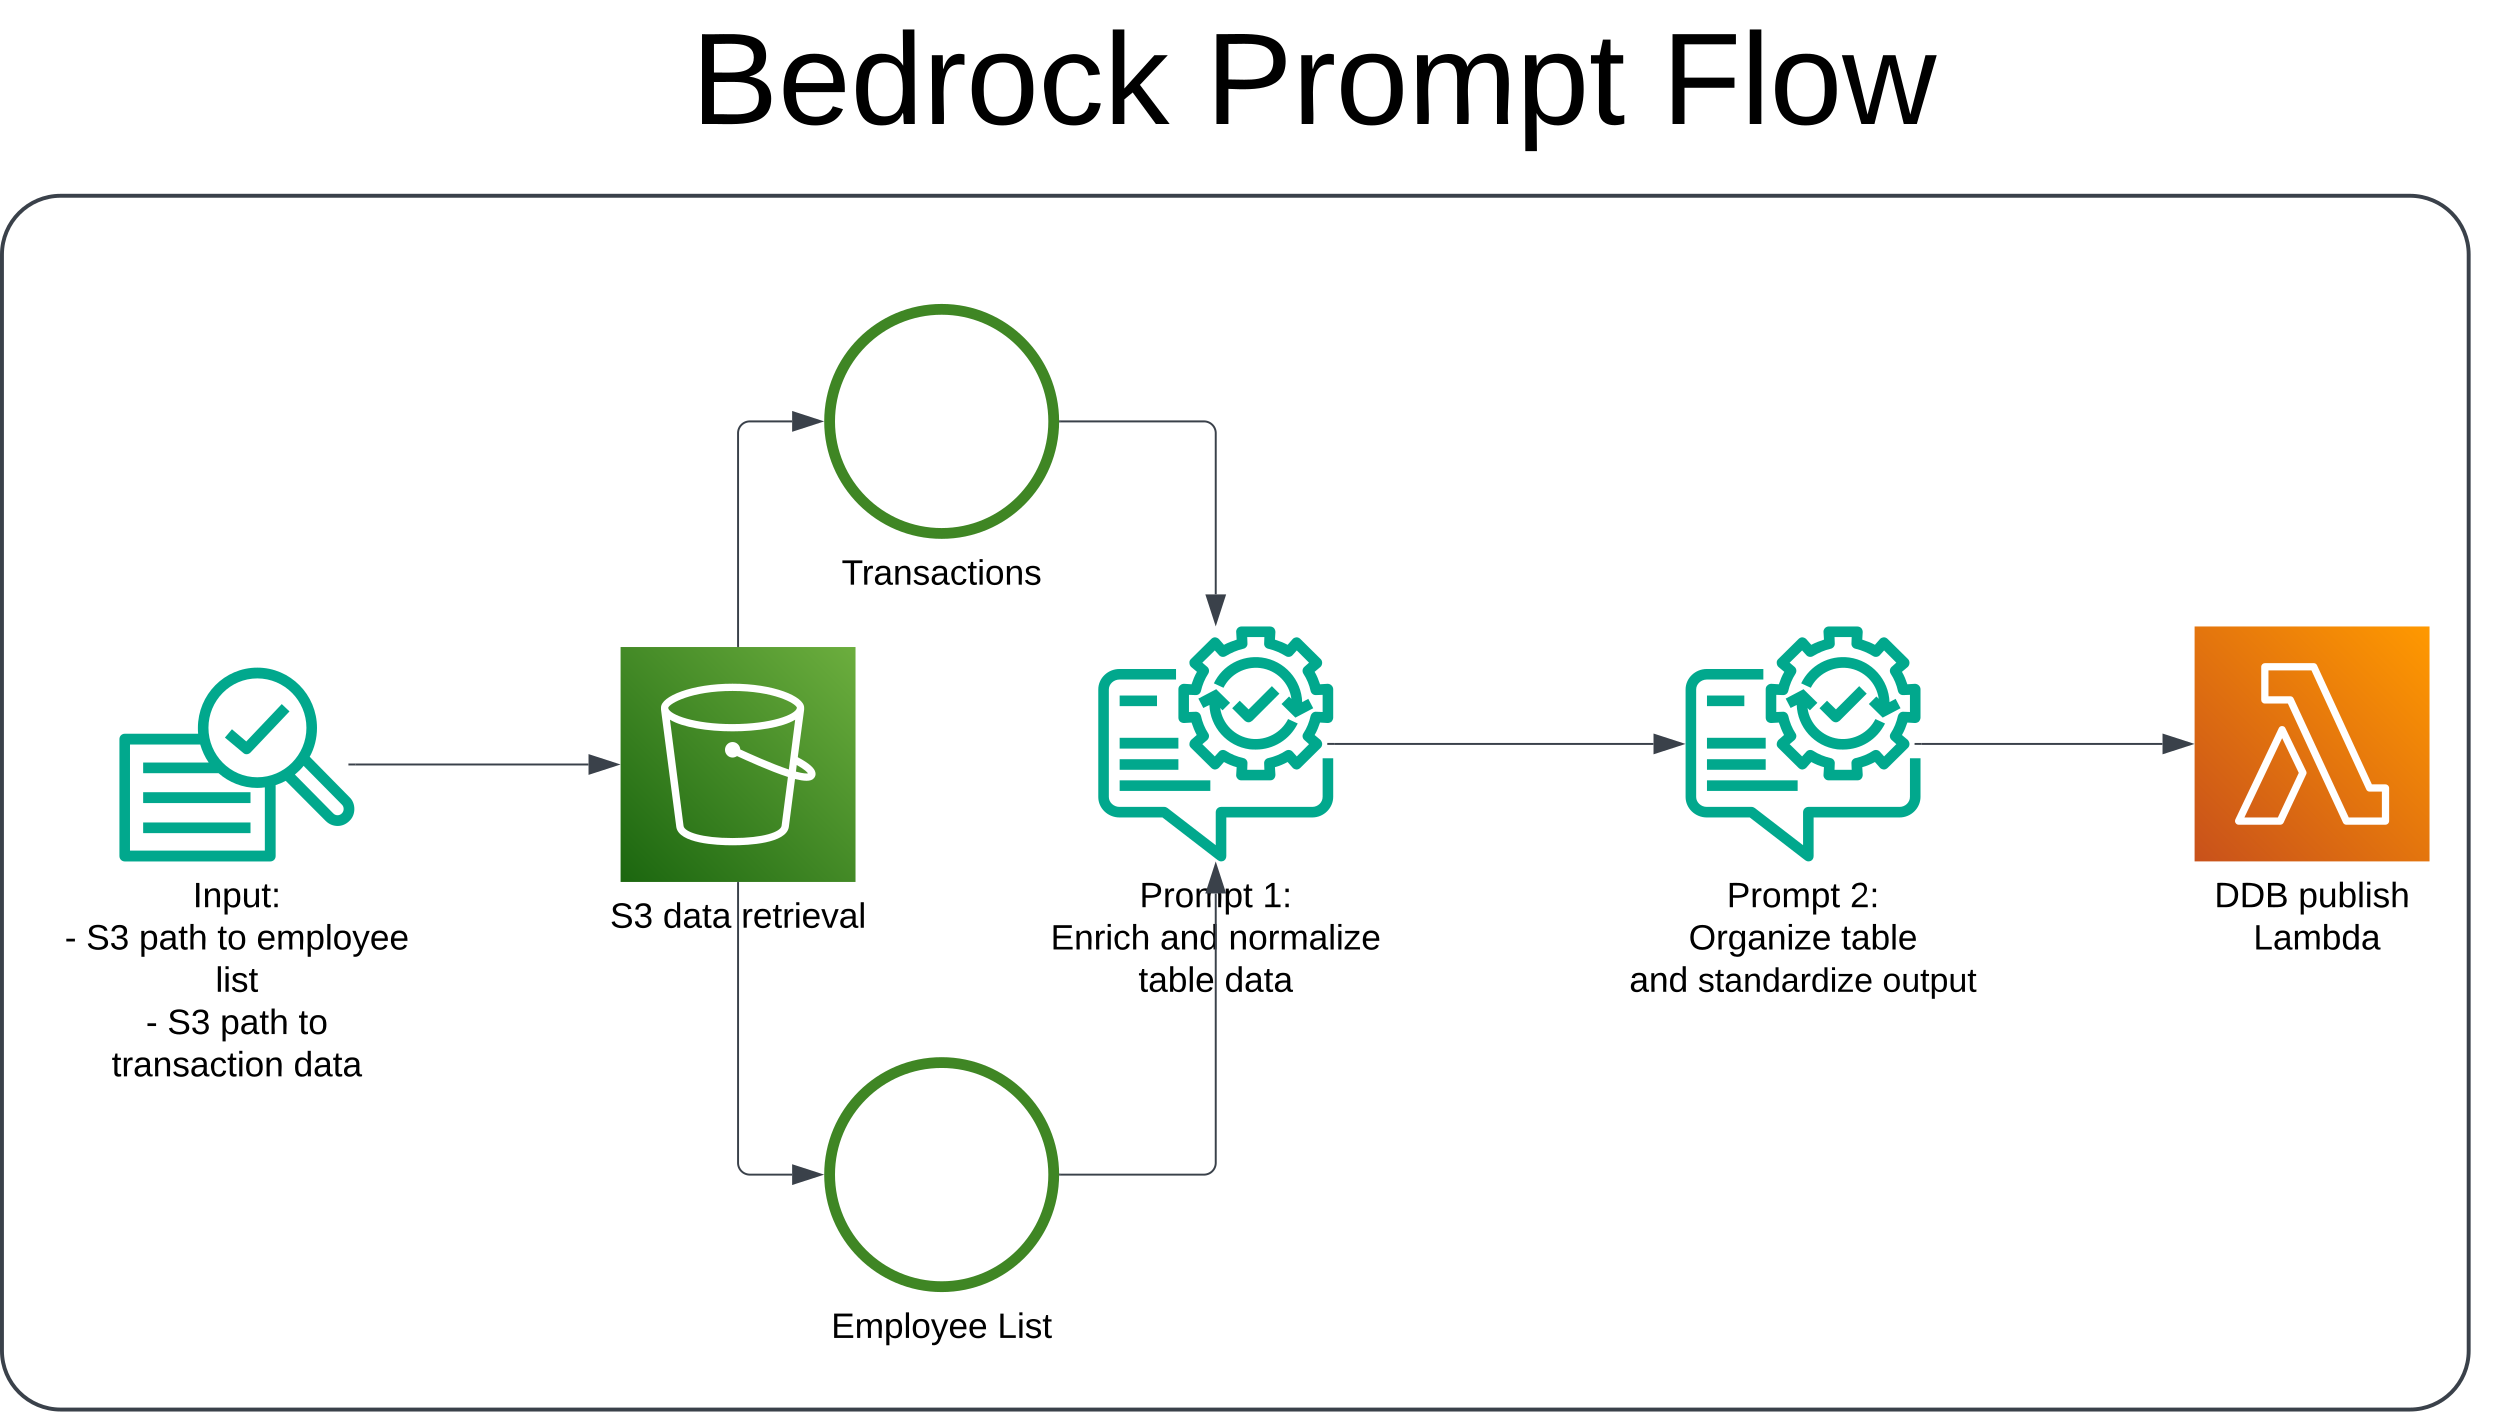 <svg xmlns="http://www.w3.org/2000/svg" xmlns:xlink="http://www.w3.org/1999/xlink" xmlns:lucid="lucid" width="1277" height="721"><g transform="translate(-179 160)" lucid:page-tab-id="0_0"><path d="M-500-1000h2500v2000H-500z" fill="#fff"/><path d="M1410-60c16.57 0 30 13.43 30 30v560c0 16.57-13.43 30-30 30H210c-16.57 0-30-13.43-30-30V-30c0-16.57 13.43-30 30-30z" stroke="#3a414a" stroke-width="2" fill-opacity="0"/><path d="M1300 160h120v120h-120V160z" stroke="#000" stroke-opacity="0" fill="url(#a)"/><path d="M1397.47 240.64c1.02 0 1.9.83 1.9 1.9v16.84c0 1.07-.88 1.9-1.9 1.9h-19.9c-.8 0-1.43-.4-1.75-1.07l-28.18-60.84h-11.73c-.54 0-1-.17-1.33-.58-.4-.33-.55-.82-.55-1.32v-16.84c0-1.07.87-1.9 1.9-1.9h24.95c.7 0 1.33.4 1.65 1.07l28.02 60.84zm-1.8 16.93v-13.22h-6.3c-.72 0-1.35-.4-1.66-1.07l-28.02-60.84h-21.96v13.2h11.1c.8 0 1.42.42 1.73 1.08l28.18 60.84zm-49.3-45.66l10.64 22.05c.24.5.24 1.08 0 1.57l-11.56 24.7c-.32.65-1.03 1.06-1.74 1.06h-21.17c-.63 0-1.26-.33-1.58-.9-.4-.5-.4-1.16-.15-1.82l22.2-46.65c.3-.65.94-1.06 1.65-1.06.8 0 1.42.4 1.73 1.07zm-3.85 45.66l10.7-22.78-8.5-17.75-19.28 40.53z" stroke="#000" stroke-opacity="0" fill="#fff"/><use xlink:href="#b" transform="matrix(1,0,0,1,1270,289) translate(40.1 14.4)"/><use xlink:href="#c" transform="matrix(1,0,0,1,1270,289) translate(83 14.4)"/><use xlink:href="#d" transform="matrix(1,0,0,1,1270,289) translate(55.025 36)"/><use xlink:href="#e" transform="matrix(1,0,0,1,1270,289) translate(60.025 36)"/><path d="M803.96 279.76c.96-.48 1.44-1.44 1.44-2.52v-19.68h43.92c5.88 0 10.68-4.8 10.68-10.56v-19.68h-5.4V247c0 2.88-2.4 5.16-5.28 5.16h-46.56c-1.56 0-2.76 1.2-2.76 2.76v16.8l-24.6-18.96c-.48-.36-1.08-.6-1.68-.6H750.8c-2.88 0-5.4-2.28-5.4-5.04v-54.96c0-2.76 2.52-5.04 5.4-5.04h28.92v-5.4H750.8c-5.88 0-10.8 4.68-10.8 10.44v54.96c0 5.76 4.92 10.44 10.8 10.44h21.96l28.32 21.84c.48.36 1.08.6 1.68.6.36 0 .84-.12 1.2-.24zm-53.04-79.08H770v-5.4h-19.08v5.4zm0 21.72h30v-5.52h-30v5.52zm0 10.8h30v-5.4h-30v5.4zm0 10.8h46.32v-5.4h-46.32v5.4zm65.28-14.04c.12-1.32-.84-2.52-2.16-2.76-3.12-.72-6.12-1.92-8.88-3.72-1.2-.72-2.64-.48-3.48.48l-2.16 2.4-6.36-6.24 2.4-2.04c1.08-.96 1.32-2.4.6-3.48-1.8-2.76-3-5.76-3.72-9-.36-1.2-1.44-2.16-2.88-2.04l-3.24.12v-8.76l3.24.12c1.44.12 2.52-.72 2.88-2.04.72-3.12 1.92-6.12 3.72-8.88.72-1.2.48-2.64-.48-3.48l-2.52-2.16 6.36-6.24 2.16 2.4c.84.96 2.28 1.2 3.48.48 2.76-1.68 5.76-3 8.88-3.72 1.32-.24 2.28-1.44 2.16-2.76l-.12-3.24h8.76l-.12 3.24c-.12 1.32.84 2.52 2.16 2.76 3.12.72 6.12 2.04 8.88 3.72 1.08.72 2.64.48 3.48-.48l2.16-2.4 6.24 6.24-2.4 2.16c-.96.84-1.2 2.28-.48 3.48 1.8 2.76 3 5.64 3.72 8.88.36 1.32 1.44 2.16 2.88 2.04l3.24-.12v8.76l-3.24-.12c-1.44-.12-2.52.84-2.88 2.04-.72 3.24-1.92 6.24-3.72 9-.72 1.08-.48 2.52.48 3.36l2.4 2.16-6.24 6.24-2.16-2.4c-.84-.96-2.28-1.2-3.48-.48-2.76 1.8-5.76 3-8.88 3.72-1.32.24-2.28 1.44-2.16 2.76l.12 3.24h-8.76l.12-3.24zm13.56 7.8c.48-.48.72-1.32.72-2.04l-.24-3.84c2.28-.6 4.44-1.56 6.48-2.64l2.52 2.88c.48.6 1.2.84 2.04.96.72 0 1.44-.36 1.92-.84l10.44-10.32c.48-.48.72-1.2.72-1.92s-.36-1.44-.84-2.04l-3-2.52c1.2-2.04 2.04-4.2 2.76-6.36l3.84.24c.72 0 1.44-.24 2.04-.72.48-.6.84-1.32.84-2.04v-14.52c0-.72-.36-1.44-.84-1.92-.6-.6-1.32-.84-2.04-.84l-3.84.24c-.72-2.16-1.56-4.32-2.76-6.36l3-2.52c.48-.48.84-1.2.84-2.04 0-.72-.24-1.44-.72-1.92l-10.44-10.32c-.48-.48-1.2-.84-1.92-.84-.84.12-1.56.36-2.04.96l-2.52 2.88c-2.04-1.08-4.2-1.92-6.48-2.64l.24-3.84c0-.72-.24-1.44-.72-2.04-.48-.48-1.2-.84-2.04-.84h-14.64c-.72 0-1.44.36-1.92.84-.48.6-.84 1.32-.72 2.04l.24 3.84c-2.28.72-4.44 1.56-6.48 2.64l-2.52-2.88c-.6-.6-1.2-.84-2.04-.96-.72 0-1.44.36-1.92.84l-10.44 10.32c-.48.48-.84 1.2-.72 1.92 0 .84.36 1.56.84 2.04l3 2.52c-1.2 2.04-2.04 4.2-2.76 6.36l-3.84-.24c-.72 0-1.44.24-2.04.84-.6.48-.84 1.2-.84 1.92v14.52c0 .72.24 1.44.84 2.04.6.48 1.32.72 2.04.72l3.84-.24c.72 2.16 1.56 4.32 2.64 6.36l-2.88 2.52c-.48.6-.84 1.32-.84 2.04-.12.72.24 1.44.72 1.92l10.44 10.32c.48.48 1.2.84 1.92.84.84-.12 1.44-.36 2.04-.96l2.52-2.88c2.04 1.08 4.2 2.04 6.48 2.64l-.24 3.84c-.12.72.24 1.56.72 2.04.48.6 1.2.84 1.92.84h14.64c.84 0 1.56-.24 2.04-.84zm-11.04-29.64l13.8-13.8-3.84-3.84-11.88 11.88-4.56-4.44-3.84 3.84 6.36 6.36c.6.48 1.2.84 2.04.84.72 0 1.32-.36 1.92-.84zm28.56-11.16l-3.12 1.68c-.36-11.4-9-21.24-20.64-22.8-10.2-1.32-20.04 3.96-24.48 13.2l4.92 2.28c3.48-6.96 11.04-11.04 18.84-10.08 8.4 1.08 14.76 7.68 15.84 15.72l-1.2-1.2-3.84 3.84 7.08 6.96 9.12-4.8-2.52-4.8zm-5.4 12.6l-4.92-2.28c-3.48 6.96-11.04 11.04-18.84 10.08-8.4-1.08-14.76-7.68-15.84-15.72l1.2 1.2 3.84-3.84-7.08-6.96-9.12 4.8 2.52 4.8 3.12-1.56c.36 11.28 8.88 21.12 20.64 22.68 1.08.12 2.04.12 3.12.12 9 0 17.28-5.04 21.36-13.32z" stroke="#000" stroke-opacity="0" fill="#01a88d"/><use xlink:href="#f" transform="matrix(1,0,0,1,710,289) translate(51.05 14.4)"/><use xlink:href="#g" transform="matrix(1,0,0,1,710,289) translate(113.95 14.4)"/><use xlink:href="#h" transform="matrix(1,0,0,1,710,289) translate(5.65 36)"/><use xlink:href="#i" transform="matrix(1,0,0,1,710,289) translate(61.55 36)"/><use xlink:href="#j" transform="matrix(1,0,0,1,710,289) translate(96.55 36)"/><use xlink:href="#k" transform="matrix(1,0,0,1,710,289) translate(50.525 57.6)"/><use xlink:href="#l" transform="matrix(1,0,0,1,710,289) translate(94.475 57.6)"/><path d="M1103.96 279.76c.96-.48 1.44-1.44 1.44-2.52v-19.68h43.92c5.88 0 10.68-4.8 10.68-10.56v-19.68h-5.4V247c0 2.88-2.4 5.16-5.28 5.16h-46.56c-1.56 0-2.76 1.2-2.76 2.76v16.8l-24.6-18.96c-.48-.36-1.08-.6-1.68-.6h-22.92c-2.88 0-5.4-2.28-5.4-5.04v-54.96c0-2.76 2.52-5.04 5.4-5.04h28.92v-5.4h-28.92c-5.88 0-10.8 4.68-10.8 10.44v54.96c0 5.76 4.92 10.44 10.8 10.44h21.96l28.32 21.84c.48.36 1.08.6 1.68.6.36 0 .84-.12 1.2-.24zm-53.04-79.08H1070v-5.4h-19.08v5.4zm0 21.72h30v-5.52h-30v5.52zm0 10.8h30v-5.4h-30v5.4zm0 10.8h46.32v-5.4h-46.32v5.4zm65.28-14.04c.12-1.32-.84-2.52-2.16-2.76-3.12-.72-6.12-1.92-8.88-3.72-1.2-.72-2.64-.48-3.48.48l-2.16 2.4-6.36-6.24 2.4-2.04c1.08-.96 1.32-2.4.6-3.48-1.8-2.76-3-5.76-3.72-9-.36-1.2-1.44-2.16-2.88-2.04l-3.24.12v-8.76l3.24.12c1.44.12 2.52-.72 2.88-2.04.72-3.12 1.92-6.12 3.72-8.88.72-1.2.48-2.64-.48-3.48l-2.52-2.16 6.36-6.24 2.16 2.4c.84.96 2.28 1.2 3.48.48 2.76-1.68 5.76-3 8.88-3.72 1.32-.24 2.28-1.44 2.16-2.76l-.12-3.24h8.76l-.12 3.24c-.12 1.32.84 2.52 2.16 2.76 3.12.72 6.12 2.04 8.88 3.72 1.08.72 2.64.48 3.48-.48l2.16-2.4 6.24 6.24-2.4 2.16c-.96.84-1.2 2.28-.48 3.48 1.8 2.76 3 5.64 3.72 8.88.36 1.32 1.44 2.16 2.88 2.04l3.24-.12v8.76l-3.24-.12c-1.44-.12-2.52.84-2.88 2.04-.72 3.24-1.92 6.24-3.72 9-.72 1.08-.48 2.52.48 3.36l2.4 2.16-6.24 6.24-2.16-2.4c-.84-.96-2.28-1.2-3.48-.48-2.76 1.8-5.76 3-8.88 3.72-1.32.24-2.28 1.44-2.16 2.76l.12 3.24h-8.76l.12-3.24zm13.56 7.8c.48-.48.72-1.32.72-2.04l-.24-3.84c2.28-.6 4.44-1.56 6.48-2.64l2.52 2.88c.48.6 1.2.84 2.04.96.72 0 1.44-.36 1.92-.84l10.44-10.32c.48-.48.72-1.2.72-1.92s-.36-1.44-.84-2.04l-3-2.52c1.2-2.04 2.04-4.2 2.76-6.36l3.84.24c.72 0 1.44-.24 2.04-.72.48-.6.84-1.32.84-2.04v-14.52c0-.72-.36-1.44-.84-1.92-.6-.6-1.32-.84-2.04-.84l-3.84.24c-.72-2.16-1.56-4.32-2.76-6.36l3-2.52c.48-.48.84-1.2.84-2.04 0-.72-.24-1.44-.72-1.92l-10.44-10.32c-.48-.48-1.2-.84-1.92-.84-.84.12-1.56.36-2.04.96l-2.52 2.88c-2.04-1.08-4.2-1.92-6.48-2.64l.24-3.84c0-.72-.24-1.44-.72-2.04-.48-.48-1.2-.84-2.04-.84h-14.64c-.72 0-1.44.36-1.92.84-.48.6-.84 1.32-.72 2.04l.24 3.84c-2.28.72-4.44 1.56-6.48 2.64l-2.52-2.88c-.6-.6-1.2-.84-2.04-.96-.72 0-1.44.36-1.92.84l-10.44 10.32c-.48.48-.84 1.2-.72 1.92 0 .84.36 1.56.84 2.04l3 2.52c-1.2 2.04-2.04 4.2-2.76 6.36l-3.84-.24c-.72 0-1.44.24-2.04.84-.6.48-.84 1.2-.84 1.92v14.52c0 .72.24 1.44.84 2.04.6.48 1.32.72 2.04.72l3.84-.24c.72 2.16 1.56 4.32 2.64 6.36l-2.88 2.52c-.48.6-.84 1.32-.84 2.04-.12.72.24 1.44.72 1.92l10.44 10.32c.48.48 1.2.84 1.92.84.84-.12 1.44-.36 2.04-.96l2.52-2.88c2.04 1.08 4.2 2.04 6.48 2.64l-.24 3.84c-.12.72.24 1.56.72 2.04.48.6 1.2.84 1.92.84h14.64c.84 0 1.56-.24 2.04-.84zm-11.04-29.64l13.8-13.8-3.84-3.84-11.88 11.88-4.56-4.44-3.84 3.84 6.36 6.36c.6.48 1.2.84 2.04.84.72 0 1.32-.36 1.92-.84zm28.56-11.16l-3.12 1.68c-.36-11.4-9-21.24-20.64-22.8-10.2-1.32-20.04 3.96-24.48 13.2l4.92 2.28c3.48-6.96 11.04-11.04 18.84-10.08 8.4 1.08 14.76 7.68 15.84 15.72l-1.2-1.2-3.84 3.84 7.08 6.96 9.12-4.8-2.52-4.8zm-5.4 12.6l-4.92-2.28c-3.48 6.96-11.04 11.04-18.84 10.08-8.4-1.08-14.76-7.68-15.84-15.72l1.2 1.2 3.84-3.84-7.08-6.96-9.12 4.8 2.52 4.8 3.12-1.56c.36 11.28 8.88 21.12 20.64 22.68 1.08.12 2.04.12 3.12.12 9 0 17.28-5.04 21.36-13.32z" stroke="#000" stroke-opacity="0" fill="#01a88d"/><use xlink:href="#f" transform="matrix(1,0,0,1,1010,289) translate(51.05 14.4)"/><use xlink:href="#m" transform="matrix(1,0,0,1,1010,289) translate(113.95 14.4)"/><use xlink:href="#n" transform="matrix(1,0,0,1,1010,289) translate(31.575 36)"/><use xlink:href="#o" transform="matrix(1,0,0,1,1010,289) translate(109.475 36)"/><use xlink:href="#p" transform="matrix(1,0,0,1,1010,289) translate(1.289 57.6)"/><use xlink:href="#q" transform="matrix(1,0,0,1,1010,289) translate(36.289 57.6)"/><use xlink:href="#r" transform="matrix(1,0,0,1,1010,289) translate(130.563 57.6)"/><path d="M480-154a6 6 0 0 1 6-6h728a6 6 0 0 1 6 6v88a6 6 0 0 1-6 6H486a6 6 0 0 1-6-6z" fill="none"/><use xlink:href="#s" transform="matrix(1,0,0,1,480,-160) translate(52.037 63.333)"/><use xlink:href="#t" transform="matrix(1,0,0,1,480,-160) translate(314.815 63.333)"/><use xlink:href="#u" transform="matrix(1,0,0,1,480,-160) translate(547.778 63.333)"/><path d="M860.5 220h163.12" stroke="#3a414a" fill="none"/><path d="M860.5 220.47H857v-.94h3.5z" stroke="#3a414a" stroke-width=".05" fill="#3a414a"/><path d="M1038.38 220l-14.26 4.63v-9.26z" stroke="#3a414a" fill="#3a414a"/><path d="M1160.5 220h123.12" stroke="#3a414a" fill="none"/><path d="M1160.5 220.47h-3.5v-.94h3.5z" stroke="#3a414a" stroke-width=".05" fill="#3a414a"/><path d="M1298.38 220l-14.26 4.63v-9.26z" stroke="#3a414a" fill="#3a414a"/><path d="M252.12 250.2v-5.54h54.84v5.54h-54.84zm0 15.35v-5.45h54.84v5.45h-54.84zM353.64 251l-19.56-19.8c-1.32 1.68-2.88 3.16-4.44 4.45l19.56 19.8c1.2 1.3 3.24 1.3 4.44 0 1.2-1.2 1.2-3.27 0-4.46zm-39.36-8.82c-1.2.2-2.52.3-3.84.3-7.56 0-14.52-2.87-19.8-7.52h-38.52v-5.45h33.48c-1.92-2.76-3.36-5.93-4.32-9.2H245.4v54.16h68.88v-32.28zm-28.8-30.4c0 13.87 11.16 25.25 24.96 25.25s25.08-11.38 25.08-25.24c0-13.97-11.28-25.26-25.08-25.26-13.8 0-24.96 11.3-24.96 25.25zM360 253.3c0 2.27-.84 4.45-2.52 6.03-1.68 1.7-3.84 2.58-6 2.58-2.28 0-4.44-.9-6.12-2.57l-20.4-20.48c-1.68.9-3.36 1.58-5.16 2.17v36.23c0 1.58-1.2 2.77-2.76 2.77h-74.28c-1.56 0-2.76-1.2-2.76-2.77v-59.7c0-1.58 1.2-2.77 2.76-2.77h37.44c-.12-1-.12-1.98-.12-2.97 0-17.04 13.56-30.8 30.36-30.8 16.8 0 30.48 13.76 30.48 30.8 0 5.33-1.32 10.38-3.72 14.74l20.28 20.6c1.68 1.58 2.52 3.75 2.52 6.13zm-56.76-28.72l-9.36-7.82 3.6-4.26 7.32 6.24 18.12-19.1 3.96 3.75-19.92 21c-.6.6-1.32.88-2.04.88-.6 0-1.2-.2-1.68-.7z" stroke="#000" stroke-opacity="0" fill="#01a88d"/><use xlink:href="#v" transform="matrix(1,0,0,1,210,289) translate(67.5 14.4)"/><use xlink:href="#w" transform="matrix(1,0,0,1,210,289) translate(2.075 36)"/><use xlink:href="#x" transform="matrix(1,0,0,1,210,289) translate(13.025 36)"/><use xlink:href="#y" transform="matrix(1,0,0,1,210,289) translate(40.025 36)"/><use xlink:href="#z" transform="matrix(1,0,0,1,210,289) translate(80.025 36)"/><use xlink:href="#A" transform="matrix(1,0,0,1,210,289) translate(100.025 36)"/><use xlink:href="#B" transform="matrix(1,0,0,1,210,289) translate(79.05 57.6)"/><use xlink:href="#w" transform="matrix(1,0,0,1,210,289) translate(43.525 79.2)"/><use xlink:href="#x" transform="matrix(1,0,0,1,210,289) translate(54.475 79.2)"/><use xlink:href="#y" transform="matrix(1,0,0,1,210,289) translate(81.475 79.2)"/><use xlink:href="#C" transform="matrix(1,0,0,1,210,289) translate(121.475 79.2)"/><use xlink:href="#D" transform="matrix(1,0,0,1,210,289) translate(26.05 100.8)"/><use xlink:href="#l" transform="matrix(1,0,0,1,210,289) translate(118.95 100.8)"/><path d="M496 170.5h120v120H496v-120z" stroke="#000" stroke-opacity="0" fill="url(#E)"/><path d="M589.76 201.44v1l-3.24 24.26.16.17c5.68 3.05 8.45 5.53 8.84 7.76.24 1.07-.08 2.06-.7 2.8-.8 1-2.06 1.4-3.88 1.4-1.5 0-3.47-.32-5.84-.9l-3.16 24.52c-1.34 8.42-20.53 9.33-28.74 9.33-8.2 0-27.4-.9-28.74-9.33l-7.82-60.02v-1c0-5.77 15.63-12.2 36.56-12.2 20.92 0 36.56 6.43 36.56 12.2zm-7.82 31.62l3.24-25.43c-6.56 3.96-19.35 5.94-31.98 5.94-12.63 0-25.43-1.98-31.98-5.94l6.95 54.32c.47 2.98 9.24 6.12 25.03 6.12 15.8 0 24.55-3.14 25.03-6.2l3.24-25c-9.32-3-21.48-8.6-25.98-10.66-.64.42-1.43.75-2.3.75-2.13 0-3.87-1.82-3.87-3.96 0-2.16 1.74-3.98 3.87-3.98s3.8 1.74 3.95 3.8c4.34 1.98 15.87 7.27 24.8 10.24zm-28.74-23.2c19.58 0 32.3-4.8 32.85-8.26v-.16c-.7-2.15-11.6-8.5-32.85-8.5-21.32 0-32.14 6.44-32.85 8.5v.33c.8 3.38 13.42 8.1 32.85 8.1zm32.37 24.27c3.87 1.08 5.53 1 6.16.9-.4-.57-1.66-1.97-5.76-4.28z" stroke="#000" stroke-opacity="0" fill="#fff"/><g><use xlink:href="#F" transform="matrix(1,0,0,1,466,299.5) translate(24.6 14.4)"/><use xlink:href="#G" transform="matrix(1,0,0,1,466,299.5) translate(51.6 14.4)"/><use xlink:href="#H" transform="matrix(1,0,0,1,466,299.5) translate(91.6 14.4)"/></g><path d="M360.5 230.5h119.12" stroke="#3a414a" fill="none"/><path d="M360.5 230.97H357v-.94h3.5z" stroke="#3a414a" stroke-width=".05" fill="#3a414a"/><path d="M494.38 230.5l-14.26 4.63v-9.26z" stroke="#3a414a" fill="#3a414a"/><path d="M660-4.75c33.12 0 60 26.88 60 60 0 33.12-26.88 60-60 60-33.12 0-60-26.88-60-60 0-33.12 26.88-60 60-60zm0 114.48c30.12 0 54.48-24.36 54.48-54.48C714.48 25.13 690.12.77 660 .77c-30.12 0-54.48 24.36-54.48 54.48 0 30.12 24.36 54.48 54.48 54.48z" stroke="#000" stroke-opacity="0" fill="#3f8624"/><g><use xlink:href="#I" transform="matrix(1,0,0,1,570,124.25) translate(38.9 14.4)"/></g><path d="M660 380c33.12 0 60 26.88 60 60 0 33.12-26.88 60-60 60-33.12 0-60-26.88-60-60 0-33.12 26.88-60 60-60zm0 114.48c30.12 0 54.48-24.36 54.48-54.48 0-30.12-24.36-54.48-54.48-54.48-30.12 0-54.48 24.36-54.48 54.48 0 30.12 24.36 54.48 54.48 54.48z" stroke="#000" stroke-opacity="0" fill="#3f8624"/><g><use xlink:href="#J" transform="matrix(1,0,0,1,570,509) translate(33.575 14.4)"/><use xlink:href="#K" transform="matrix(1,0,0,1,570,509) translate(118.475 14.4)"/></g><path d="M556 170V61.25a6 6 0 0 1 6-6h21.62" stroke="#3a414a" fill="none"/><path d="M556.48 170.5h-.96v-.5h.96z" stroke="#3a414a" stroke-width=".05" fill="#3a414a"/><path d="M598.38 55.25l-14.26 4.63V50.6z" stroke="#3a414a" fill="#3a414a"/><path d="M720.5 55.25H794a6 6 0 0 1 6 6v82.37" stroke="#3a414a" fill="none"/><path d="M720.5 55.73H720l.02-.48-.02-.48h.53z" stroke="#3a414a" stroke-width=".05" fill="#3a414a"/><path d="M800 158.38l-4.63-14.26h9.26z" stroke="#3a414a" fill="#3a414a"/><path d="M556 291v143a6 6 0 0 0 6 6h21.62" stroke="#3a414a" fill="none"/><path d="M556.48 291h-.96v-.5h.96z" stroke="#3a414a" stroke-width=".05" fill="#3a414a"/><path d="M598.38 440l-14.26 4.63v-9.26z" stroke="#3a414a" fill="#3a414a"/><path d="M720.5 440H794a6 6 0 0 0 6-6V296.38" stroke="#3a414a" fill="none"/><path d="M720.5 440.48H720l.02-.48-.02-.48h.53z" stroke="#3a414a" stroke-width=".05" fill="#3a414a"/><path d="M800 281.62l4.63 14.26h-9.26z" stroke="#3a414a" fill="#3a414a"/><defs><linearGradient gradientUnits="userSpaceOnUse" id="a" x1="1300" y1="280" x2="1420" y2="160"><stop offset="0%" stop-color="#c8511b"/><stop offset="100%" stop-color="#f90"/></linearGradient><path d="M30-248c118-7 216 8 213 122C240-48 200 0 122 0H30v-248zM63-27c89 8 146-16 146-99s-60-101-146-95v194" id="L"/><path d="M160-131c35 5 61 23 61 61C221 17 115-2 30 0v-248c76 3 177-17 177 60 0 33-19 50-47 57zm-97-11c50-1 110 9 110-42 0-47-63-36-110-37v79zm0 115c55-2 124 14 124-45 0-56-70-42-124-44v89" id="M"/><g id="b"><use transform="matrix(0.05,0,0,0.05,0,0)" xlink:href="#L"/><use transform="matrix(0.05,0,0,0.05,12.95,0)" xlink:href="#L"/><use transform="matrix(0.05,0,0,0.05,25.9,0)" xlink:href="#M"/></g><path d="M115-194c55 1 70 41 70 98S169 2 115 4C84 4 66-9 55-30l1 105H24l-1-265h31l2 30c10-21 28-34 59-34zm-8 174c40 0 45-34 45-75s-6-73-45-74c-42 0-51 32-51 76 0 43 10 73 51 73" id="N"/><path d="M84 4C-5 8 30-112 23-190h32v120c0 31 7 50 39 49 72-2 45-101 50-169h31l1 190h-30c-1-10 1-25-2-33-11 22-28 36-60 37" id="O"/><path d="M115-194c53 0 69 39 70 98 0 66-23 100-70 100C84 3 66-7 56-30L54 0H23l1-261h32v101c10-23 28-34 59-34zm-8 174c40 0 45-34 45-75 0-40-5-75-45-74-42 0-51 32-51 76 0 43 10 73 51 73" id="P"/><path d="M24 0v-261h32V0H24" id="Q"/><path d="M24-231v-30h32v30H24zM24 0v-190h32V0H24" id="R"/><path d="M135-143c-3-34-86-38-87 0 15 53 115 12 119 90S17 21 10-45l28-5c4 36 97 45 98 0-10-56-113-15-118-90-4-57 82-63 122-42 12 7 21 19 24 35" id="S"/><path d="M106-169C34-169 62-67 57 0H25v-261h32l-1 103c12-21 28-36 61-36 89 0 53 116 60 194h-32v-121c2-32-8-49-39-48" id="T"/><g id="c"><use transform="matrix(0.05,0,0,0.05,0,0)" xlink:href="#N"/><use transform="matrix(0.05,0,0,0.05,10,0)" xlink:href="#O"/><use transform="matrix(0.05,0,0,0.05,20,0)" xlink:href="#P"/><use transform="matrix(0.05,0,0,0.05,30,0)" xlink:href="#Q"/><use transform="matrix(0.05,0,0,0.05,33.95,0)" xlink:href="#R"/><use transform="matrix(0.05,0,0,0.05,37.9,0)" xlink:href="#S"/><use transform="matrix(0.05,0,0,0.05,46.9,0)" xlink:href="#T"/></g><path d="M30 0v-248h33v221h125V0H30" id="U"/><path d="M141-36C126-15 110 5 73 4 37 3 15-17 15-53c-1-64 63-63 125-63 3-35-9-54-41-54-24 1-41 7-42 31l-33-3c5-37 33-52 76-52 45 0 72 20 72 64v82c-1 20 7 32 28 27v20c-31 9-61-2-59-35zM48-53c0 20 12 33 32 33 41-3 63-29 60-74-43 2-92-5-92 41" id="V"/><path d="M210-169c-67 3-38 105-44 169h-31v-121c0-29-5-50-35-48C34-165 62-65 56 0H25l-1-190h30c1 10-1 24 2 32 10-44 99-50 107 0 11-21 27-35 58-36 85-2 47 119 55 194h-31v-121c0-29-5-49-35-48" id="W"/><path d="M85-194c31 0 48 13 60 33l-1-100h32l1 261h-30c-2-10 0-23-3-31C134-8 116 4 85 4 32 4 16-35 15-94c0-66 23-100 70-100zm9 24c-40 0-46 34-46 75 0 40 6 74 45 74 42 0 51-32 51-76 0-42-9-74-50-73" id="X"/><g id="e"><use transform="matrix(0.05,0,0,0.05,0,0)" xlink:href="#U"/><use transform="matrix(0.05,0,0,0.05,10,0)" xlink:href="#V"/><use transform="matrix(0.05,0,0,0.05,20,0)" xlink:href="#W"/><use transform="matrix(0.05,0,0,0.05,34.95,0)" xlink:href="#P"/><use transform="matrix(0.05,0,0,0.05,44.95,0)" xlink:href="#X"/><use transform="matrix(0.05,0,0,0.05,54.95,0)" xlink:href="#V"/></g><path d="M30-248c87 1 191-15 191 75 0 78-77 80-158 76V0H30v-248zm33 125c57 0 124 11 124-50 0-59-68-47-124-48v98" id="Y"/><path d="M114-163C36-179 61-72 57 0H25l-1-190h30c1 12-1 29 2 39 6-27 23-49 58-41v29" id="Z"/><path d="M100-194c62-1 85 37 85 99 1 63-27 99-86 99S16-35 15-95c0-66 28-99 85-99zM99-20c44 1 53-31 53-75 0-43-8-75-51-75s-53 32-53 75 10 74 51 75" id="aa"/><path d="M59-47c-2 24 18 29 38 22v24C64 9 27 4 27-40v-127H5v-23h24l9-43h21v43h35v23H59v120" id="ab"/><g id="f"><use transform="matrix(0.05,0,0,0.05,0,0)" xlink:href="#Y"/><use transform="matrix(0.05,0,0,0.05,12,0)" xlink:href="#Z"/><use transform="matrix(0.05,0,0,0.05,17.95,0)" xlink:href="#aa"/><use transform="matrix(0.05,0,0,0.05,27.95,0)" xlink:href="#W"/><use transform="matrix(0.05,0,0,0.05,42.9,0)" xlink:href="#N"/><use transform="matrix(0.05,0,0,0.05,52.9,0)" xlink:href="#ab"/></g><path d="M27 0v-27h64v-190l-56 39v-29l58-41h29v221h61V0H27" id="ac"/><path d="M33-154v-36h34v36H33zM33 0v-36h34V0H33" id="ad"/><g id="g"><use transform="matrix(0.05,0,0,0.05,0,0)" xlink:href="#ac"/><use transform="matrix(0.05,0,0,0.05,10,0)" xlink:href="#ad"/></g><path d="M30 0v-248h187v28H63v79h144v27H63v87h162V0H30" id="ae"/><path d="M117-194c89-4 53 116 60 194h-32v-121c0-31-8-49-39-48C34-167 62-67 57 0H25l-1-190h30c1 10-1 24 2 32 11-22 29-35 61-36" id="af"/><path d="M96-169c-40 0-48 33-48 73s9 75 48 75c24 0 41-14 43-38l32 2c-6 37-31 61-74 61-59 0-76-41-82-99-10-93 101-131 147-64 4 7 5 14 7 22l-32 3c-4-21-16-35-41-35" id="ag"/><g id="h"><use transform="matrix(0.05,0,0,0.05,0,0)" xlink:href="#ae"/><use transform="matrix(0.05,0,0,0.05,12,0)" xlink:href="#af"/><use transform="matrix(0.05,0,0,0.05,22,0)" xlink:href="#Z"/><use transform="matrix(0.05,0,0,0.05,27.95,0)" xlink:href="#R"/><use transform="matrix(0.05,0,0,0.05,31.9,0)" xlink:href="#ag"/><use transform="matrix(0.05,0,0,0.05,40.9,0)" xlink:href="#T"/></g><g id="i"><use transform="matrix(0.05,0,0,0.05,0,0)" xlink:href="#V"/><use transform="matrix(0.05,0,0,0.05,10,0)" xlink:href="#af"/><use transform="matrix(0.05,0,0,0.05,20,0)" xlink:href="#X"/></g><path d="M9 0v-24l116-142H16v-24h144v24L44-24h123V0H9" id="ah"/><path d="M100-194c63 0 86 42 84 106H49c0 40 14 67 53 68 26 1 43-12 49-29l28 8c-11 28-37 45-77 45C44 4 14-33 15-96c1-61 26-98 85-98zm52 81c6-60-76-77-97-28-3 7-6 17-6 28h103" id="ai"/><g id="j"><use transform="matrix(0.05,0,0,0.05,0,0)" xlink:href="#af"/><use transform="matrix(0.05,0,0,0.05,10,0)" xlink:href="#aa"/><use transform="matrix(0.05,0,0,0.05,20,0)" xlink:href="#Z"/><use transform="matrix(0.05,0,0,0.05,25.95,0)" xlink:href="#W"/><use transform="matrix(0.05,0,0,0.05,40.9,0)" xlink:href="#V"/><use transform="matrix(0.05,0,0,0.05,50.9,0)" xlink:href="#Q"/><use transform="matrix(0.05,0,0,0.05,54.85,0)" xlink:href="#R"/><use transform="matrix(0.05,0,0,0.05,58.8,0)" xlink:href="#ah"/><use transform="matrix(0.05,0,0,0.05,67.8,0)" xlink:href="#ai"/></g><g id="k"><use transform="matrix(0.05,0,0,0.05,0,0)" xlink:href="#ab"/><use transform="matrix(0.05,0,0,0.05,5,0)" xlink:href="#V"/><use transform="matrix(0.05,0,0,0.05,15,0)" xlink:href="#P"/><use transform="matrix(0.05,0,0,0.05,25,0)" xlink:href="#Q"/><use transform="matrix(0.05,0,0,0.05,28.95,0)" xlink:href="#ai"/></g><g id="l"><use transform="matrix(0.05,0,0,0.05,0,0)" xlink:href="#X"/><use transform="matrix(0.05,0,0,0.05,10,0)" xlink:href="#V"/><use transform="matrix(0.05,0,0,0.05,20,0)" xlink:href="#ab"/><use transform="matrix(0.05,0,0,0.05,25,0)" xlink:href="#V"/></g><path d="M101-251c82-7 93 87 43 132L82-64C71-53 59-42 53-27h129V0H18c2-99 128-94 128-182 0-28-16-43-45-43s-46 15-49 41l-32-3c6-41 34-60 81-64" id="aj"/><g id="m"><use transform="matrix(0.05,0,0,0.05,0,0)" xlink:href="#aj"/><use transform="matrix(0.05,0,0,0.05,10,0)" xlink:href="#ad"/></g><path d="M140-251c81 0 123 46 123 126C263-46 219 4 140 4 59 4 17-45 17-125s42-126 123-126zm0 227c63 0 89-41 89-101s-29-99-89-99c-61 0-89 39-89 99S79-25 140-24" id="ak"/><path d="M177-190C167-65 218 103 67 71c-23-6-38-20-44-43l32-5c15 47 100 32 89-28v-30C133-14 115 1 83 1 29 1 15-40 15-95c0-56 16-97 71-98 29-1 48 16 59 35 1-10 0-23 2-32h30zM94-22c36 0 50-32 50-73 0-42-14-75-50-75-39 0-46 34-46 75s6 73 46 73" id="al"/><g id="n"><use transform="matrix(0.05,0,0,0.05,0,0)" xlink:href="#ak"/><use transform="matrix(0.05,0,0,0.05,14,0)" xlink:href="#Z"/><use transform="matrix(0.05,0,0,0.05,19.95,0)" xlink:href="#al"/><use transform="matrix(0.05,0,0,0.05,29.95,0)" xlink:href="#V"/><use transform="matrix(0.05,0,0,0.05,39.95,0)" xlink:href="#af"/><use transform="matrix(0.05,0,0,0.05,49.95,0)" xlink:href="#R"/><use transform="matrix(0.05,0,0,0.05,53.9,0)" xlink:href="#ah"/><use transform="matrix(0.05,0,0,0.05,62.9,0)" xlink:href="#ai"/></g><g id="o"><use transform="matrix(0.05,0,0,0.05,0,0)" xlink:href="#ab"/><use transform="matrix(0.05,0,0,0.05,5,0)" xlink:href="#V"/><use transform="matrix(0.05,0,0,0.05,15,0)" xlink:href="#P"/><use transform="matrix(0.05,0,0,0.05,25,0)" xlink:href="#Q"/><use transform="matrix(0.05,0,0,0.05,28.95,0)" xlink:href="#ai"/></g><g id="p"><use transform="matrix(0.05,0,0,0.05,0,0)" xlink:href="#V"/><use transform="matrix(0.05,0,0,0.05,10,0)" xlink:href="#af"/><use transform="matrix(0.05,0,0,0.05,20,0)" xlink:href="#X"/></g><g id="q"><use transform="matrix(0.048,0,0,0.048,0,0)" xlink:href="#S"/><use transform="matrix(0.048,0,0,0.048,8.667,0)" xlink:href="#ab"/><use transform="matrix(0.048,0,0,0.048,13.481,0)" xlink:href="#V"/><use transform="matrix(0.048,0,0,0.048,23.111,0)" xlink:href="#af"/><use transform="matrix(0.048,0,0,0.048,32.741,0)" xlink:href="#X"/><use transform="matrix(0.048,0,0,0.048,42.37,0)" xlink:href="#V"/><use transform="matrix(0.048,0,0,0.048,52,0)" xlink:href="#Z"/><use transform="matrix(0.048,0,0,0.048,57.73,0)" xlink:href="#X"/><use transform="matrix(0.048,0,0,0.048,67.359,0)" xlink:href="#R"/><use transform="matrix(0.048,0,0,0.048,71.163,0)" xlink:href="#ah"/><use transform="matrix(0.048,0,0,0.048,79.83,0)" xlink:href="#ai"/></g><g id="r"><use transform="matrix(0.048,0,0,0.048,0,0)" xlink:href="#aa"/><use transform="matrix(0.048,0,0,0.048,9.63,0)" xlink:href="#O"/><use transform="matrix(0.048,0,0,0.048,19.259,0)" xlink:href="#ab"/><use transform="matrix(0.048,0,0,0.048,24.074,0)" xlink:href="#N"/><use transform="matrix(0.048,0,0,0.048,33.704,0)" xlink:href="#O"/><use transform="matrix(0.048,0,0,0.048,43.333,0)" xlink:href="#ab"/></g><path d="M143 0L79-87 56-68V0H24v-261h32v163l83-92h37l-77 82L181 0h-38" id="am"/><g id="s"><use transform="matrix(0.185,0,0,0.185,0,0)" xlink:href="#M"/><use transform="matrix(0.185,0,0,0.185,44.444,0)" xlink:href="#ai"/><use transform="matrix(0.185,0,0,0.185,81.481,0)" xlink:href="#X"/><use transform="matrix(0.185,0,0,0.185,118.519,0)" xlink:href="#Z"/><use transform="matrix(0.185,0,0,0.185,140.556,0)" xlink:href="#aa"/><use transform="matrix(0.185,0,0,0.185,177.593,0)" xlink:href="#ag"/><use transform="matrix(0.185,0,0,0.185,210.926,0)" xlink:href="#am"/></g><g id="t"><use transform="matrix(0.185,0,0,0.185,0,0)" xlink:href="#Y"/><use transform="matrix(0.185,0,0,0.185,44.444,0)" xlink:href="#Z"/><use transform="matrix(0.185,0,0,0.185,66.481,0)" xlink:href="#aa"/><use transform="matrix(0.185,0,0,0.185,103.519,0)" xlink:href="#W"/><use transform="matrix(0.185,0,0,0.185,158.889,0)" xlink:href="#N"/><use transform="matrix(0.185,0,0,0.185,195.926,0)" xlink:href="#ab"/></g><path d="M63-220v92h138v28H63V0H30v-248h175v28H63" id="an"/><path d="M206 0h-36l-40-164L89 0H53L-1-190h32L70-26l43-164h34l41 164 42-164h31" id="ao"/><g id="u"><use transform="matrix(0.185,0,0,0.185,0,0)" xlink:href="#an"/><use transform="matrix(0.185,0,0,0.185,40.556,0)" xlink:href="#Q"/><use transform="matrix(0.185,0,0,0.185,55.185,0)" xlink:href="#aa"/><use transform="matrix(0.185,0,0,0.185,92.222,0)" xlink:href="#ao"/></g><path d="M33 0v-248h34V0H33" id="ap"/><g id="v"><use transform="matrix(0.05,0,0,0.05,0,0)" xlink:href="#ap"/><use transform="matrix(0.05,0,0,0.05,5,0)" xlink:href="#af"/><use transform="matrix(0.05,0,0,0.05,15,0)" xlink:href="#N"/><use transform="matrix(0.05,0,0,0.05,25,0)" xlink:href="#O"/><use transform="matrix(0.05,0,0,0.05,35,0)" xlink:href="#ab"/><use transform="matrix(0.05,0,0,0.05,40,0)" xlink:href="#ad"/></g><path d="M16-82v-28h88v28H16" id="aq"/><use transform="matrix(0.05,0,0,0.05,0,0)" xlink:href="#aq" id="w"/><path d="M185-189c-5-48-123-54-124 2 14 75 158 14 163 119 3 78-121 87-175 55-17-10-28-26-33-46l33-7c5 56 141 63 141-1 0-78-155-14-162-118-5-82 145-84 179-34 5 7 8 16 11 25" id="ar"/><path d="M126-127c33 6 58 20 58 59 0 88-139 92-164 29-3-8-5-16-6-25l32-3c6 27 21 44 54 44 32 0 52-15 52-46 0-38-36-46-79-43v-28c39 1 72-4 72-42 0-27-17-43-46-43-28 0-47 15-49 41l-32-3c6-42 35-63 81-64 48-1 79 21 79 65 0 36-21 52-52 59" id="as"/><g id="x"><use transform="matrix(0.05,0,0,0.05,0,0)" xlink:href="#ar"/><use transform="matrix(0.05,0,0,0.05,12,0)" xlink:href="#as"/></g><g id="y"><use transform="matrix(0.05,0,0,0.05,0,0)" xlink:href="#N"/><use transform="matrix(0.05,0,0,0.05,10,0)" xlink:href="#V"/><use transform="matrix(0.05,0,0,0.05,20,0)" xlink:href="#ab"/><use transform="matrix(0.05,0,0,0.05,25,0)" xlink:href="#T"/></g><g id="z"><use transform="matrix(0.05,0,0,0.05,0,0)" xlink:href="#ab"/><use transform="matrix(0.05,0,0,0.05,5,0)" xlink:href="#aa"/></g><path d="M179-190L93 31C79 59 56 82 12 73V49c39 6 53-20 64-50L1-190h34L92-34l54-156h33" id="at"/><g id="A"><use transform="matrix(0.05,0,0,0.05,0,0)" xlink:href="#ai"/><use transform="matrix(0.05,0,0,0.05,10,0)" xlink:href="#W"/><use transform="matrix(0.05,0,0,0.05,24.95,0)" xlink:href="#N"/><use transform="matrix(0.05,0,0,0.05,34.95,0)" xlink:href="#Q"/><use transform="matrix(0.05,0,0,0.05,38.9,0)" xlink:href="#aa"/><use transform="matrix(0.05,0,0,0.05,48.9,0)" xlink:href="#at"/><use transform="matrix(0.05,0,0,0.05,57.9,0)" xlink:href="#ai"/><use transform="matrix(0.05,0,0,0.05,67.9,0)" xlink:href="#ai"/></g><g id="B"><use transform="matrix(0.05,0,0,0.05,0,0)" xlink:href="#Q"/><use transform="matrix(0.05,0,0,0.05,3.95,0)" xlink:href="#R"/><use transform="matrix(0.05,0,0,0.05,7.9,0)" xlink:href="#S"/><use transform="matrix(0.05,0,0,0.05,16.9,0)" xlink:href="#ab"/></g><g id="C"><use transform="matrix(0.05,0,0,0.05,0,0)" xlink:href="#ab"/><use transform="matrix(0.05,0,0,0.05,5,0)" xlink:href="#aa"/></g><g id="D"><use transform="matrix(0.05,0,0,0.05,0,0)" xlink:href="#ab"/><use transform="matrix(0.05,0,0,0.05,5,0)" xlink:href="#Z"/><use transform="matrix(0.05,0,0,0.05,10.95,0)" xlink:href="#V"/><use transform="matrix(0.05,0,0,0.05,20.95,0)" xlink:href="#af"/><use transform="matrix(0.05,0,0,0.05,30.95,0)" xlink:href="#S"/><use transform="matrix(0.05,0,0,0.05,39.95,0)" xlink:href="#V"/><use transform="matrix(0.05,0,0,0.05,49.95,0)" xlink:href="#ag"/><use transform="matrix(0.05,0,0,0.05,58.95,0)" xlink:href="#ab"/><use transform="matrix(0.05,0,0,0.05,63.95,0)" xlink:href="#R"/><use transform="matrix(0.05,0,0,0.05,67.9,0)" xlink:href="#aa"/><use transform="matrix(0.05,0,0,0.05,77.9,0)" xlink:href="#af"/></g><linearGradient gradientUnits="userSpaceOnUse" id="E" x1="496" y1="290.5" x2="616" y2="170.5"><stop offset="0%" stop-color="#1b660f"/><stop offset="100%" stop-color="#6cae3e"/></linearGradient><g id="F"><use transform="matrix(0.05,0,0,0.05,0,0)" xlink:href="#ar"/><use transform="matrix(0.05,0,0,0.05,12,0)" xlink:href="#as"/></g><g id="G"><use transform="matrix(0.05,0,0,0.05,0,0)" xlink:href="#X"/><use transform="matrix(0.05,0,0,0.05,10,0)" xlink:href="#V"/><use transform="matrix(0.05,0,0,0.05,20,0)" xlink:href="#ab"/><use transform="matrix(0.05,0,0,0.05,25,0)" xlink:href="#V"/></g><path d="M108 0H70L1-190h34L89-25l56-165h34" id="au"/><g id="H"><use transform="matrix(0.05,0,0,0.05,0,0)" xlink:href="#Z"/><use transform="matrix(0.05,0,0,0.05,5.95,0)" xlink:href="#ai"/><use transform="matrix(0.05,0,0,0.05,15.95,0)" xlink:href="#ab"/><use transform="matrix(0.05,0,0,0.05,20.95,0)" xlink:href="#Z"/><use transform="matrix(0.05,0,0,0.05,26.9,0)" xlink:href="#R"/><use transform="matrix(0.05,0,0,0.05,30.85,0)" xlink:href="#ai"/><use transform="matrix(0.05,0,0,0.05,40.85,0)" xlink:href="#au"/><use transform="matrix(0.05,0,0,0.05,49.85,0)" xlink:href="#V"/><use transform="matrix(0.05,0,0,0.05,59.85,0)" xlink:href="#Q"/></g><path d="M127-220V0H93v-220H8v-28h204v28h-85" id="av"/><g id="I"><use transform="matrix(0.05,0,0,0.05,0,0)" xlink:href="#av"/><use transform="matrix(0.05,0,0,0.05,10.3,0)" xlink:href="#Z"/><use transform="matrix(0.05,0,0,0.05,16.25,0)" xlink:href="#V"/><use transform="matrix(0.05,0,0,0.05,26.25,0)" xlink:href="#af"/><use transform="matrix(0.05,0,0,0.05,36.25,0)" xlink:href="#S"/><use transform="matrix(0.05,0,0,0.05,45.25,0)" xlink:href="#V"/><use transform="matrix(0.05,0,0,0.05,55.25,0)" xlink:href="#ag"/><use transform="matrix(0.05,0,0,0.05,64.25,0)" xlink:href="#ab"/><use transform="matrix(0.05,0,0,0.05,69.25,0)" xlink:href="#R"/><use transform="matrix(0.05,0,0,0.05,73.2,0)" xlink:href="#aa"/><use transform="matrix(0.05,0,0,0.05,83.2,0)" xlink:href="#af"/><use transform="matrix(0.05,0,0,0.05,93.2,0)" xlink:href="#S"/></g><g id="J"><use transform="matrix(0.05,0,0,0.05,0,0)" xlink:href="#ae"/><use transform="matrix(0.05,0,0,0.05,12,0)" xlink:href="#W"/><use transform="matrix(0.05,0,0,0.05,26.95,0)" xlink:href="#N"/><use transform="matrix(0.05,0,0,0.05,36.95,0)" xlink:href="#Q"/><use transform="matrix(0.05,0,0,0.05,40.9,0)" xlink:href="#aa"/><use transform="matrix(0.05,0,0,0.05,50.9,0)" xlink:href="#at"/><use transform="matrix(0.05,0,0,0.05,59.9,0)" xlink:href="#ai"/><use transform="matrix(0.05,0,0,0.05,69.9,0)" xlink:href="#ai"/></g><g id="K"><use transform="matrix(0.05,0,0,0.05,0,0)" xlink:href="#U"/><use transform="matrix(0.05,0,0,0.05,10,0)" xlink:href="#R"/><use transform="matrix(0.05,0,0,0.05,13.95,0)" xlink:href="#S"/><use transform="matrix(0.05,0,0,0.05,22.95,0)" xlink:href="#ab"/></g></defs></g></svg>